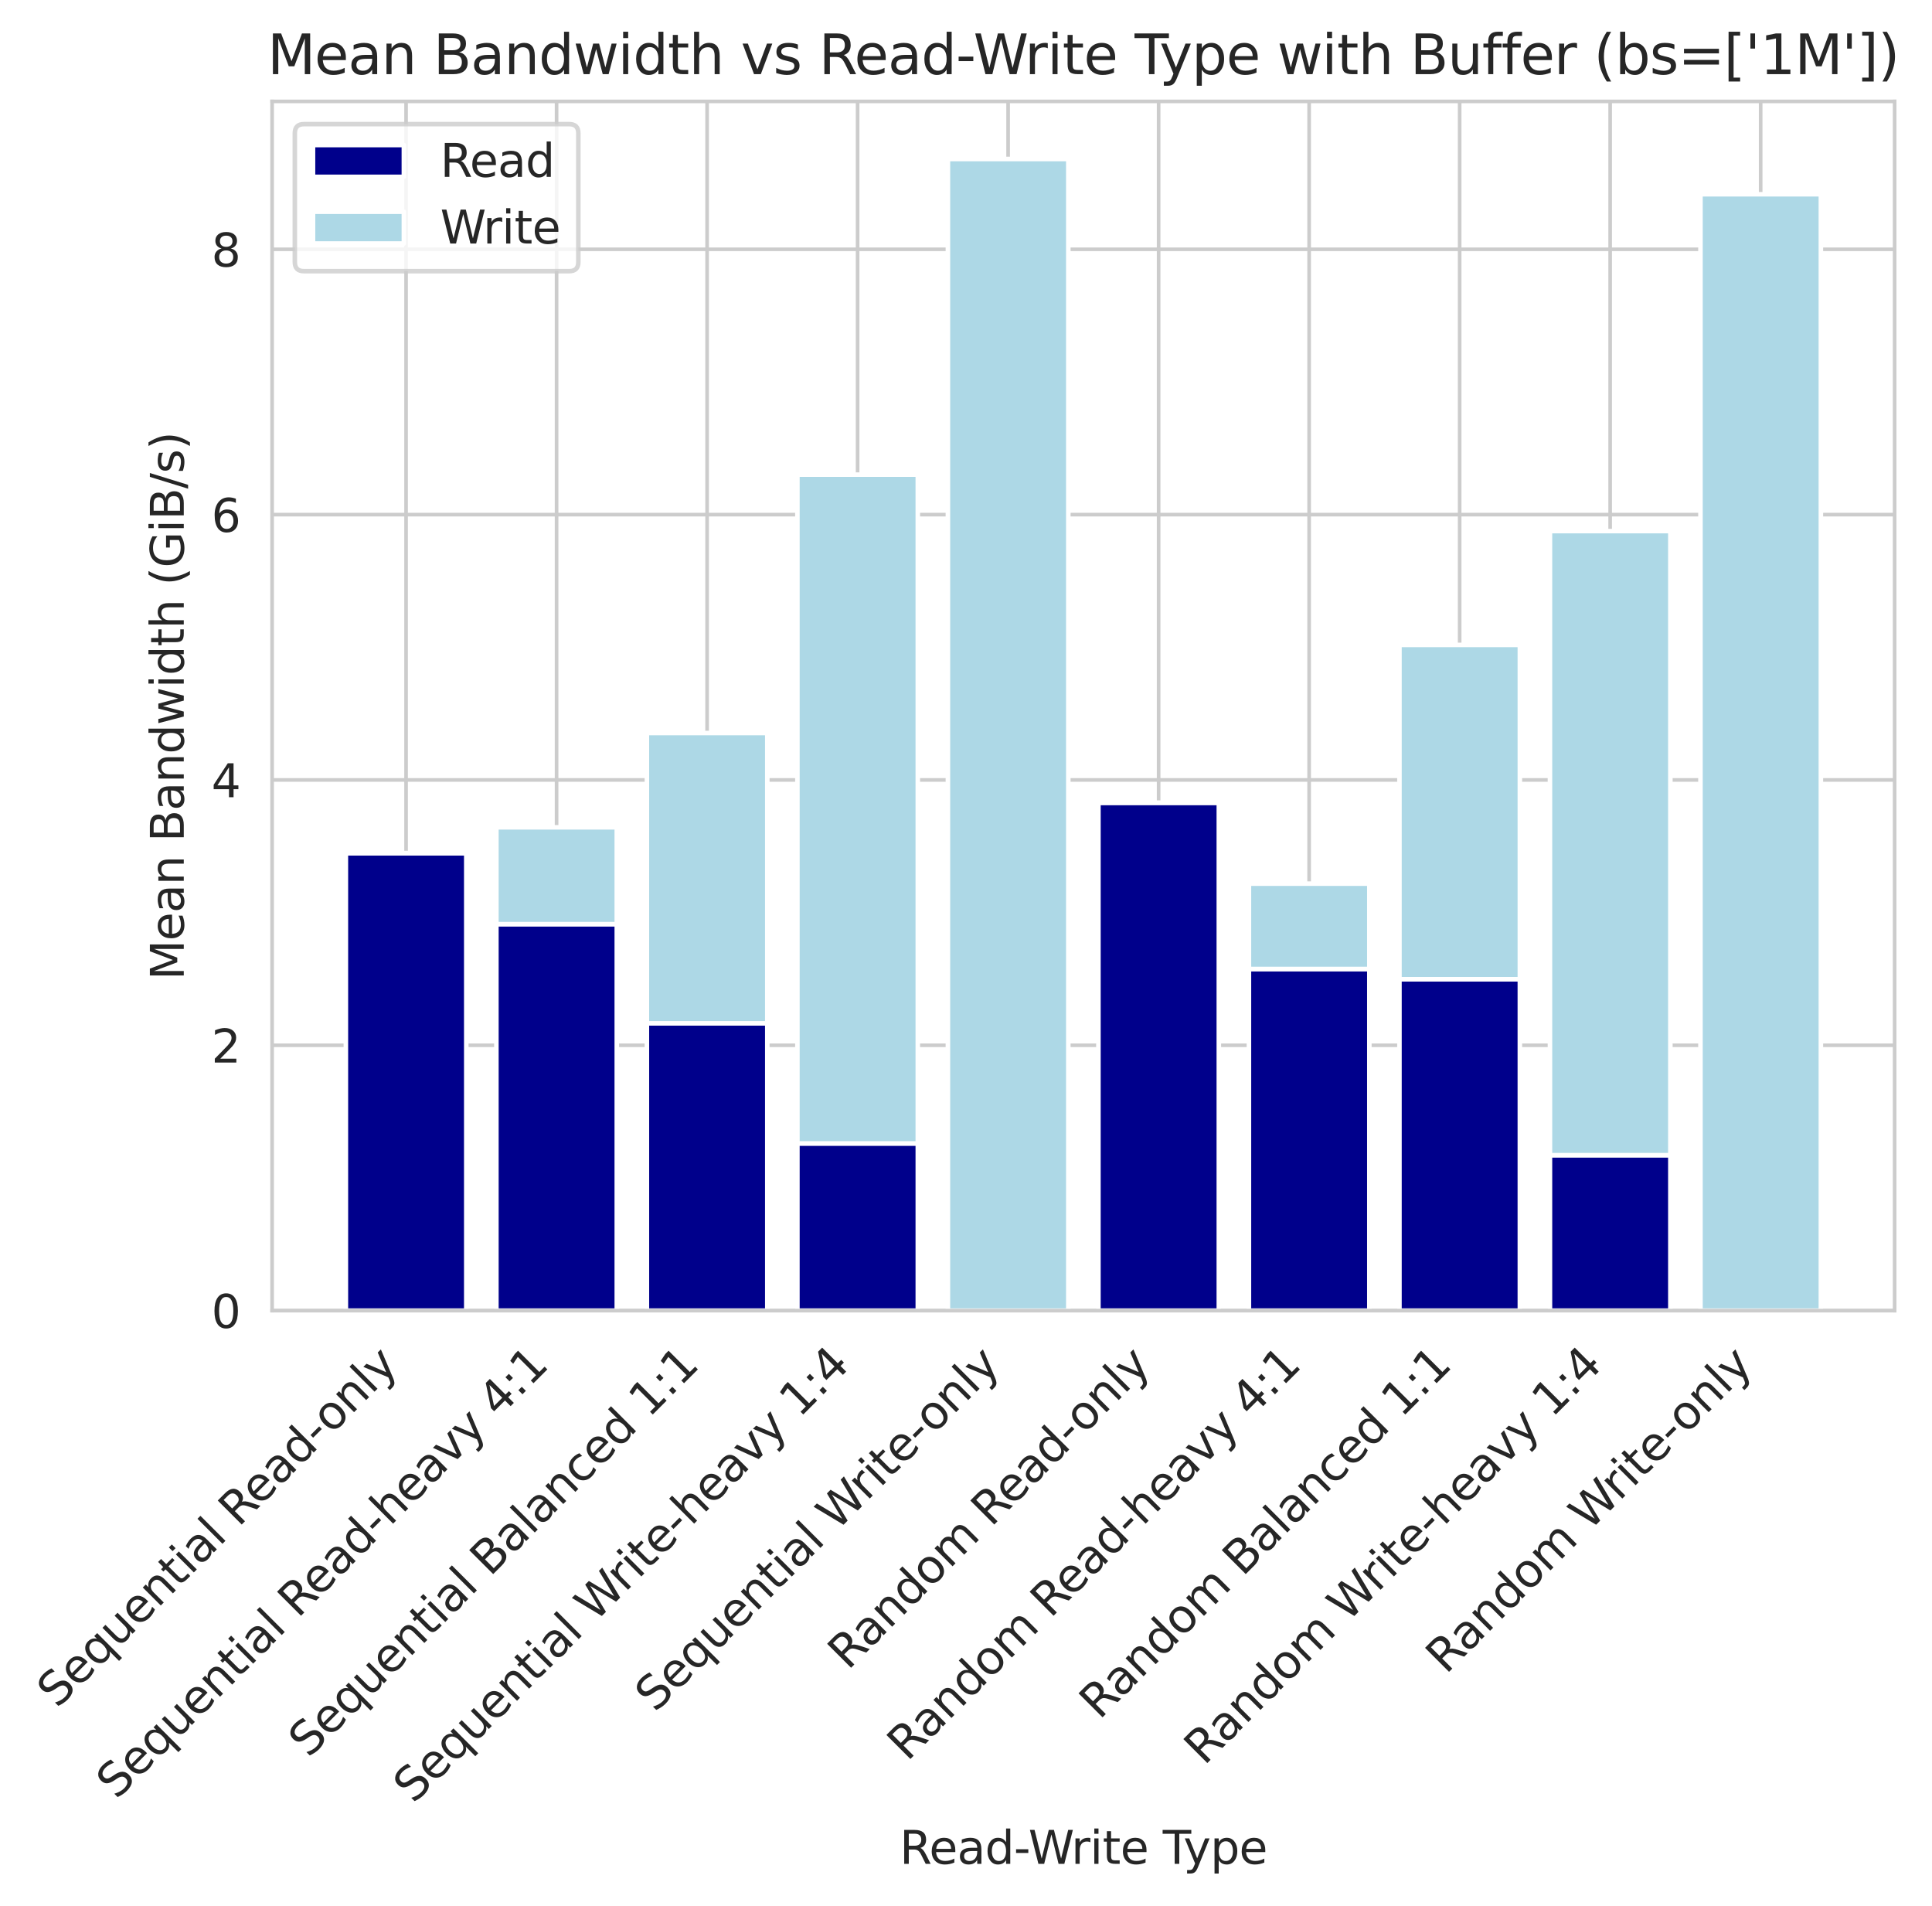 <?xml version="1.0" encoding="utf-8" standalone="no"?>
<!DOCTYPE svg PUBLIC "-//W3C//DTD SVG 1.1//EN"
  "http://www.w3.org/Graphics/SVG/1.1/DTD/svg11.dtd">
<svg xmlns:xlink="http://www.w3.org/1999/xlink" width="425.239pt" height="419.457pt" viewBox="0 0 425.239 419.457" xmlns="http://www.w3.org/2000/svg" version="1.1">
 <defs>
  <style type="text/css">*{stroke-linejoin: round; stroke-linecap: butt}</style>
 </defs>
 <g id="figure_1">
  <g id="patch_1">
   <path d="M 0 419.457 
L 425.239 419.457 
L 425.239 0 
L 0 0 
z
" style="fill: #ffffff"/>
  </g>
  <g id="axes_1">
   <g id="patch_2">
    <path d="M 59.893 288.43 
L 417.013 288.43 
L 417.013 22.318 
L 59.893 22.318 
z
" style="fill: #ffffff"/>
   </g>
   <g id="matplotlib.axis_1">
    <g id="xtick_1">
     <g id="line2d_1">
      <path d="M 89.377 288.43 
L 89.377 22.318 
" clip-path="url(#pb85554c4ef)" style="fill: none; stroke: #cccccc; stroke-width: 0.8; stroke-linecap: round"/>
     </g>
     <g id="text_1">
      <!-- Sequential Read-only -->
      <g style="fill: #262626" transform="translate(12.573 376.136) rotate(-45) scale(0.1 -0.1)">
       <defs>
        <path id="DejaVuSans-53" d="M 3425 4513 
L 3425 3897 
Q 3066 4069 2747 4153 
Q 2428 4238 2131 4238 
Q 1616 4238 1336 4038 
Q 1056 3838 1056 3469 
Q 1056 3159 1242 3001 
Q 1428 2844 1947 2747 
L 2328 2669 
Q 3034 2534 3370 2195 
Q 3706 1856 3706 1288 
Q 3706 609 3251 259 
Q 2797 -91 1919 -91 
Q 1588 -91 1214 -16 
Q 841 59 441 206 
L 441 856 
Q 825 641 1194 531 
Q 1563 422 1919 422 
Q 2459 422 2753 634 
Q 3047 847 3047 1241 
Q 3047 1584 2836 1778 
Q 2625 1972 2144 2069 
L 1759 2144 
Q 1053 2284 737 2584 
Q 422 2884 422 3419 
Q 422 4038 858 4394 
Q 1294 4750 2059 4750 
Q 2388 4750 2728 4690 
Q 3069 4631 3425 4513 
z
" transform="scale(0.016)"/>
        <path id="DejaVuSans-65" d="M 3597 1894 
L 3597 1613 
L 953 1613 
Q 991 1019 1311 708 
Q 1631 397 2203 397 
Q 2534 397 2845 478 
Q 3156 559 3463 722 
L 3463 178 
Q 3153 47 2828 -22 
Q 2503 -91 2169 -91 
Q 1331 -91 842 396 
Q 353 884 353 1716 
Q 353 2575 817 3079 
Q 1281 3584 2069 3584 
Q 2775 3584 3186 3129 
Q 3597 2675 3597 1894 
z
M 3022 2063 
Q 3016 2534 2758 2815 
Q 2500 3097 2075 3097 
Q 1594 3097 1305 2825 
Q 1016 2553 972 2059 
L 3022 2063 
z
" transform="scale(0.016)"/>
        <path id="DejaVuSans-71" d="M 947 1747 
Q 947 1113 1208 752 
Q 1469 391 1925 391 
Q 2381 391 2643 752 
Q 2906 1113 2906 1747 
Q 2906 2381 2643 2742 
Q 2381 3103 1925 3103 
Q 1469 3103 1208 2742 
Q 947 2381 947 1747 
z
M 2906 525 
Q 2725 213 2448 61 
Q 2172 -91 1784 -91 
Q 1150 -91 751 415 
Q 353 922 353 1747 
Q 353 2572 751 3078 
Q 1150 3584 1784 3584 
Q 2172 3584 2448 3432 
Q 2725 3281 2906 2969 
L 2906 3500 
L 3481 3500 
L 3481 -1331 
L 2906 -1331 
L 2906 525 
z
" transform="scale(0.016)"/>
        <path id="DejaVuSans-75" d="M 544 1381 
L 544 3500 
L 1119 3500 
L 1119 1403 
Q 1119 906 1312 657 
Q 1506 409 1894 409 
Q 2359 409 2629 706 
Q 2900 1003 2900 1516 
L 2900 3500 
L 3475 3500 
L 3475 0 
L 2900 0 
L 2900 538 
Q 2691 219 2414 64 
Q 2138 -91 1772 -91 
Q 1169 -91 856 284 
Q 544 659 544 1381 
z
M 1991 3584 
L 1991 3584 
z
" transform="scale(0.016)"/>
        <path id="DejaVuSans-6e" d="M 3513 2113 
L 3513 0 
L 2938 0 
L 2938 2094 
Q 2938 2591 2744 2837 
Q 2550 3084 2163 3084 
Q 1697 3084 1428 2787 
Q 1159 2491 1159 1978 
L 1159 0 
L 581 0 
L 581 3500 
L 1159 3500 
L 1159 2956 
Q 1366 3272 1645 3428 
Q 1925 3584 2291 3584 
Q 2894 3584 3203 3211 
Q 3513 2838 3513 2113 
z
" transform="scale(0.016)"/>
        <path id="DejaVuSans-74" d="M 1172 4494 
L 1172 3500 
L 2356 3500 
L 2356 3053 
L 1172 3053 
L 1172 1153 
Q 1172 725 1289 603 
Q 1406 481 1766 481 
L 2356 481 
L 2356 0 
L 1766 0 
Q 1100 0 847 248 
Q 594 497 594 1153 
L 594 3053 
L 172 3053 
L 172 3500 
L 594 3500 
L 594 4494 
L 1172 4494 
z
" transform="scale(0.016)"/>
        <path id="DejaVuSans-69" d="M 603 3500 
L 1178 3500 
L 1178 0 
L 603 0 
L 603 3500 
z
M 603 4863 
L 1178 4863 
L 1178 4134 
L 603 4134 
L 603 4863 
z
" transform="scale(0.016)"/>
        <path id="DejaVuSans-61" d="M 2194 1759 
Q 1497 1759 1228 1600 
Q 959 1441 959 1056 
Q 959 750 1161 570 
Q 1363 391 1709 391 
Q 2188 391 2477 730 
Q 2766 1069 2766 1631 
L 2766 1759 
L 2194 1759 
z
M 3341 1997 
L 3341 0 
L 2766 0 
L 2766 531 
Q 2569 213 2275 61 
Q 1981 -91 1556 -91 
Q 1019 -91 701 211 
Q 384 513 384 1019 
Q 384 1609 779 1909 
Q 1175 2209 1959 2209 
L 2766 2209 
L 2766 2266 
Q 2766 2663 2505 2880 
Q 2244 3097 1772 3097 
Q 1472 3097 1187 3025 
Q 903 2953 641 2809 
L 641 3341 
Q 956 3463 1253 3523 
Q 1550 3584 1831 3584 
Q 2591 3584 2966 3190 
Q 3341 2797 3341 1997 
z
" transform="scale(0.016)"/>
        <path id="DejaVuSans-6c" d="M 603 4863 
L 1178 4863 
L 1178 0 
L 603 0 
L 603 4863 
z
" transform="scale(0.016)"/>
        <path id="DejaVuSans-20" transform="scale(0.016)"/>
        <path id="DejaVuSans-52" d="M 2841 2188 
Q 3044 2119 3236 1894 
Q 3428 1669 3622 1275 
L 4263 0 
L 3584 0 
L 2988 1197 
Q 2756 1666 2539 1819 
Q 2322 1972 1947 1972 
L 1259 1972 
L 1259 0 
L 628 0 
L 628 4666 
L 2053 4666 
Q 2853 4666 3247 4331 
Q 3641 3997 3641 3322 
Q 3641 2881 3436 2590 
Q 3231 2300 2841 2188 
z
M 1259 4147 
L 1259 2491 
L 2053 2491 
Q 2509 2491 2742 2702 
Q 2975 2913 2975 3322 
Q 2975 3731 2742 3939 
Q 2509 4147 2053 4147 
L 1259 4147 
z
" transform="scale(0.016)"/>
        <path id="DejaVuSans-64" d="M 2906 2969 
L 2906 4863 
L 3481 4863 
L 3481 0 
L 2906 0 
L 2906 525 
Q 2725 213 2448 61 
Q 2172 -91 1784 -91 
Q 1150 -91 751 415 
Q 353 922 353 1747 
Q 353 2572 751 3078 
Q 1150 3584 1784 3584 
Q 2172 3584 2448 3432 
Q 2725 3281 2906 2969 
z
M 947 1747 
Q 947 1113 1208 752 
Q 1469 391 1925 391 
Q 2381 391 2643 752 
Q 2906 1113 2906 1747 
Q 2906 2381 2643 2742 
Q 2381 3103 1925 3103 
Q 1469 3103 1208 2742 
Q 947 2381 947 1747 
z
" transform="scale(0.016)"/>
        <path id="DejaVuSans-2d" d="M 313 2009 
L 1997 2009 
L 1997 1497 
L 313 1497 
L 313 2009 
z
" transform="scale(0.016)"/>
        <path id="DejaVuSans-6f" d="M 1959 3097 
Q 1497 3097 1228 2736 
Q 959 2375 959 1747 
Q 959 1119 1226 758 
Q 1494 397 1959 397 
Q 2419 397 2687 759 
Q 2956 1122 2956 1747 
Q 2956 2369 2687 2733 
Q 2419 3097 1959 3097 
z
M 1959 3584 
Q 2709 3584 3137 3096 
Q 3566 2609 3566 1747 
Q 3566 888 3137 398 
Q 2709 -91 1959 -91 
Q 1206 -91 779 398 
Q 353 888 353 1747 
Q 353 2609 779 3096 
Q 1206 3584 1959 3584 
z
" transform="scale(0.016)"/>
        <path id="DejaVuSans-79" d="M 2059 -325 
Q 1816 -950 1584 -1140 
Q 1353 -1331 966 -1331 
L 506 -1331 
L 506 -850 
L 844 -850 
Q 1081 -850 1212 -737 
Q 1344 -625 1503 -206 
L 1606 56 
L 191 3500 
L 800 3500 
L 1894 763 
L 2988 3500 
L 3597 3500 
L 2059 -325 
z
" transform="scale(0.016)"/>
       </defs>
       <use xlink:href="#DejaVuSans-53"/>
       <use xlink:href="#DejaVuSans-65" transform="translate(63.477 0)"/>
       <use xlink:href="#DejaVuSans-71" transform="translate(125 0)"/>
       <use xlink:href="#DejaVuSans-75" transform="translate(188.477 0)"/>
       <use xlink:href="#DejaVuSans-65" transform="translate(251.855 0)"/>
       <use xlink:href="#DejaVuSans-6e" transform="translate(313.379 0)"/>
       <use xlink:href="#DejaVuSans-74" transform="translate(376.758 0)"/>
       <use xlink:href="#DejaVuSans-69" transform="translate(415.967 0)"/>
       <use xlink:href="#DejaVuSans-61" transform="translate(443.75 0)"/>
       <use xlink:href="#DejaVuSans-6c" transform="translate(505.029 0)"/>
       <use xlink:href="#DejaVuSans-20" transform="translate(532.812 0)"/>
       <use xlink:href="#DejaVuSans-52" transform="translate(564.6 0)"/>
       <use xlink:href="#DejaVuSans-65" transform="translate(629.582 0)"/>
       <use xlink:href="#DejaVuSans-61" transform="translate(691.105 0)"/>
       <use xlink:href="#DejaVuSans-64" transform="translate(752.385 0)"/>
       <use xlink:href="#DejaVuSans-2d" transform="translate(815.861 0)"/>
       <use xlink:href="#DejaVuSans-6f" transform="translate(853.82 0)"/>
       <use xlink:href="#DejaVuSans-6e" transform="translate(915.002 0)"/>
       <use xlink:href="#DejaVuSans-6c" transform="translate(978.381 0)"/>
       <use xlink:href="#DejaVuSans-79" transform="translate(1006.164 0)"/>
      </g>
     </g>
    </g>
    <g id="xtick_2">
     <g id="line2d_2">
      <path d="M 122.505 288.43 
L 122.505 22.318 
" clip-path="url(#pb85554c4ef)" style="fill: none; stroke: #cccccc; stroke-width: 0.8; stroke-linecap: round"/>
     </g>
     <g id="text_2">
      <!-- Sequential Read-heavy 4:1 -->
      <g style="fill: #262626" transform="translate(25.628 396.209) rotate(-45) scale(0.1 -0.1)">
       <defs>
        <path id="DejaVuSans-68" d="M 3513 2113 
L 3513 0 
L 2938 0 
L 2938 2094 
Q 2938 2591 2744 2837 
Q 2550 3084 2163 3084 
Q 1697 3084 1428 2787 
Q 1159 2491 1159 1978 
L 1159 0 
L 581 0 
L 581 4863 
L 1159 4863 
L 1159 2956 
Q 1366 3272 1645 3428 
Q 1925 3584 2291 3584 
Q 2894 3584 3203 3211 
Q 3513 2838 3513 2113 
z
" transform="scale(0.016)"/>
        <path id="DejaVuSans-76" d="M 191 3500 
L 800 3500 
L 1894 563 
L 2988 3500 
L 3597 3500 
L 2284 0 
L 1503 0 
L 191 3500 
z
" transform="scale(0.016)"/>
        <path id="DejaVuSans-34" d="M 2419 4116 
L 825 1625 
L 2419 1625 
L 2419 4116 
z
M 2253 4666 
L 3047 4666 
L 3047 1625 
L 3713 1625 
L 3713 1100 
L 3047 1100 
L 3047 0 
L 2419 0 
L 2419 1100 
L 313 1100 
L 313 1709 
L 2253 4666 
z
" transform="scale(0.016)"/>
        <path id="DejaVuSans-3a" d="M 750 794 
L 1409 794 
L 1409 0 
L 750 0 
L 750 794 
z
M 750 3309 
L 1409 3309 
L 1409 2516 
L 750 2516 
L 750 3309 
z
" transform="scale(0.016)"/>
        <path id="DejaVuSans-31" d="M 794 531 
L 1825 531 
L 1825 4091 
L 703 3866 
L 703 4441 
L 1819 4666 
L 2450 4666 
L 2450 531 
L 3481 531 
L 3481 0 
L 794 0 
L 794 531 
z
" transform="scale(0.016)"/>
       </defs>
       <use xlink:href="#DejaVuSans-53"/>
       <use xlink:href="#DejaVuSans-65" transform="translate(63.477 0)"/>
       <use xlink:href="#DejaVuSans-71" transform="translate(125 0)"/>
       <use xlink:href="#DejaVuSans-75" transform="translate(188.477 0)"/>
       <use xlink:href="#DejaVuSans-65" transform="translate(251.855 0)"/>
       <use xlink:href="#DejaVuSans-6e" transform="translate(313.379 0)"/>
       <use xlink:href="#DejaVuSans-74" transform="translate(376.758 0)"/>
       <use xlink:href="#DejaVuSans-69" transform="translate(415.967 0)"/>
       <use xlink:href="#DejaVuSans-61" transform="translate(443.75 0)"/>
       <use xlink:href="#DejaVuSans-6c" transform="translate(505.029 0)"/>
       <use xlink:href="#DejaVuSans-20" transform="translate(532.812 0)"/>
       <use xlink:href="#DejaVuSans-52" transform="translate(564.6 0)"/>
       <use xlink:href="#DejaVuSans-65" transform="translate(629.582 0)"/>
       <use xlink:href="#DejaVuSans-61" transform="translate(691.105 0)"/>
       <use xlink:href="#DejaVuSans-64" transform="translate(752.385 0)"/>
       <use xlink:href="#DejaVuSans-2d" transform="translate(815.861 0)"/>
       <use xlink:href="#DejaVuSans-68" transform="translate(851.945 0)"/>
       <use xlink:href="#DejaVuSans-65" transform="translate(915.324 0)"/>
       <use xlink:href="#DejaVuSans-61" transform="translate(976.848 0)"/>
       <use xlink:href="#DejaVuSans-76" transform="translate(1038.127 0)"/>
       <use xlink:href="#DejaVuSans-79" transform="translate(1097.307 0)"/>
       <use xlink:href="#DejaVuSans-20" transform="translate(1156.486 0)"/>
       <use xlink:href="#DejaVuSans-34" transform="translate(1188.273 0)"/>
       <use xlink:href="#DejaVuSans-3a" transform="translate(1251.896 0)"/>
       <use xlink:href="#DejaVuSans-31" transform="translate(1285.588 0)"/>
      </g>
     </g>
    </g>
    <g id="xtick_3">
     <g id="line2d_3">
      <path d="M 155.633 288.43 
L 155.633 22.318 
" clip-path="url(#pb85554c4ef)" style="fill: none; stroke: #cccccc; stroke-width: 0.8; stroke-linecap: round"/>
     </g>
     <g id="text_3">
      <!-- Sequential Balanced 1:1 -->
      <g style="fill: #262626" transform="translate(67.92 387.046) rotate(-45) scale(0.1 -0.1)">
       <defs>
        <path id="DejaVuSans-42" d="M 1259 2228 
L 1259 519 
L 2272 519 
Q 2781 519 3026 730 
Q 3272 941 3272 1375 
Q 3272 1813 3026 2020 
Q 2781 2228 2272 2228 
L 1259 2228 
z
M 1259 4147 
L 1259 2741 
L 2194 2741 
Q 2656 2741 2882 2914 
Q 3109 3088 3109 3444 
Q 3109 3797 2882 3972 
Q 2656 4147 2194 4147 
L 1259 4147 
z
M 628 4666 
L 2241 4666 
Q 2963 4666 3353 4366 
Q 3744 4066 3744 3513 
Q 3744 3084 3544 2831 
Q 3344 2578 2956 2516 
Q 3422 2416 3680 2098 
Q 3938 1781 3938 1306 
Q 3938 681 3513 340 
Q 3088 0 2303 0 
L 628 0 
L 628 4666 
z
" transform="scale(0.016)"/>
        <path id="DejaVuSans-63" d="M 3122 3366 
L 3122 2828 
Q 2878 2963 2633 3030 
Q 2388 3097 2138 3097 
Q 1578 3097 1268 2742 
Q 959 2388 959 1747 
Q 959 1106 1268 751 
Q 1578 397 2138 397 
Q 2388 397 2633 464 
Q 2878 531 3122 666 
L 3122 134 
Q 2881 22 2623 -34 
Q 2366 -91 2075 -91 
Q 1284 -91 818 406 
Q 353 903 353 1747 
Q 353 2603 823 3093 
Q 1294 3584 2113 3584 
Q 2378 3584 2631 3529 
Q 2884 3475 3122 3366 
z
" transform="scale(0.016)"/>
       </defs>
       <use xlink:href="#DejaVuSans-53"/>
       <use xlink:href="#DejaVuSans-65" transform="translate(63.477 0)"/>
       <use xlink:href="#DejaVuSans-71" transform="translate(125 0)"/>
       <use xlink:href="#DejaVuSans-75" transform="translate(188.477 0)"/>
       <use xlink:href="#DejaVuSans-65" transform="translate(251.855 0)"/>
       <use xlink:href="#DejaVuSans-6e" transform="translate(313.379 0)"/>
       <use xlink:href="#DejaVuSans-74" transform="translate(376.758 0)"/>
       <use xlink:href="#DejaVuSans-69" transform="translate(415.967 0)"/>
       <use xlink:href="#DejaVuSans-61" transform="translate(443.75 0)"/>
       <use xlink:href="#DejaVuSans-6c" transform="translate(505.029 0)"/>
       <use xlink:href="#DejaVuSans-20" transform="translate(532.812 0)"/>
       <use xlink:href="#DejaVuSans-42" transform="translate(564.6 0)"/>
       <use xlink:href="#DejaVuSans-61" transform="translate(633.203 0)"/>
       <use xlink:href="#DejaVuSans-6c" transform="translate(694.482 0)"/>
       <use xlink:href="#DejaVuSans-61" transform="translate(722.266 0)"/>
       <use xlink:href="#DejaVuSans-6e" transform="translate(783.545 0)"/>
       <use xlink:href="#DejaVuSans-63" transform="translate(846.924 0)"/>
       <use xlink:href="#DejaVuSans-65" transform="translate(901.904 0)"/>
       <use xlink:href="#DejaVuSans-64" transform="translate(963.428 0)"/>
       <use xlink:href="#DejaVuSans-20" transform="translate(1026.904 0)"/>
       <use xlink:href="#DejaVuSans-31" transform="translate(1058.691 0)"/>
       <use xlink:href="#DejaVuSans-3a" transform="translate(1122.314 0)"/>
       <use xlink:href="#DejaVuSans-31" transform="translate(1156.006 0)"/>
      </g>
     </g>
    </g>
    <g id="xtick_4">
     <g id="line2d_4">
      <path d="M 188.761 288.43 
L 188.761 22.318 
" clip-path="url(#pb85554c4ef)" style="fill: none; stroke: #cccccc; stroke-width: 0.8; stroke-linecap: round"/>
     </g>
     <g id="text_4">
      <!-- Sequential Write-heavy 1:4 -->
      <g style="fill: #262626" transform="translate(90.985 397.109) rotate(-45) scale(0.1 -0.1)">
       <defs>
        <path id="DejaVuSans-57" d="M 213 4666 
L 850 4666 
L 1831 722 
L 2809 4666 
L 3519 4666 
L 4500 722 
L 5478 4666 
L 6119 4666 
L 4947 0 
L 4153 0 
L 3169 4050 
L 2175 0 
L 1381 0 
L 213 4666 
z
" transform="scale(0.016)"/>
        <path id="DejaVuSans-72" d="M 2631 2963 
Q 2534 3019 2420 3045 
Q 2306 3072 2169 3072 
Q 1681 3072 1420 2755 
Q 1159 2438 1159 1844 
L 1159 0 
L 581 0 
L 581 3500 
L 1159 3500 
L 1159 2956 
Q 1341 3275 1631 3429 
Q 1922 3584 2338 3584 
Q 2397 3584 2469 3576 
Q 2541 3569 2628 3553 
L 2631 2963 
z
" transform="scale(0.016)"/>
       </defs>
       <use xlink:href="#DejaVuSans-53"/>
       <use xlink:href="#DejaVuSans-65" transform="translate(63.477 0)"/>
       <use xlink:href="#DejaVuSans-71" transform="translate(125 0)"/>
       <use xlink:href="#DejaVuSans-75" transform="translate(188.477 0)"/>
       <use xlink:href="#DejaVuSans-65" transform="translate(251.855 0)"/>
       <use xlink:href="#DejaVuSans-6e" transform="translate(313.379 0)"/>
       <use xlink:href="#DejaVuSans-74" transform="translate(376.758 0)"/>
       <use xlink:href="#DejaVuSans-69" transform="translate(415.967 0)"/>
       <use xlink:href="#DejaVuSans-61" transform="translate(443.75 0)"/>
       <use xlink:href="#DejaVuSans-6c" transform="translate(505.029 0)"/>
       <use xlink:href="#DejaVuSans-20" transform="translate(532.812 0)"/>
       <use xlink:href="#DejaVuSans-57" transform="translate(564.6 0)"/>
       <use xlink:href="#DejaVuSans-72" transform="translate(658.977 0)"/>
       <use xlink:href="#DejaVuSans-69" transform="translate(700.09 0)"/>
       <use xlink:href="#DejaVuSans-74" transform="translate(727.873 0)"/>
       <use xlink:href="#DejaVuSans-65" transform="translate(767.082 0)"/>
       <use xlink:href="#DejaVuSans-2d" transform="translate(828.605 0)"/>
       <use xlink:href="#DejaVuSans-68" transform="translate(864.689 0)"/>
       <use xlink:href="#DejaVuSans-65" transform="translate(928.068 0)"/>
       <use xlink:href="#DejaVuSans-61" transform="translate(989.592 0)"/>
       <use xlink:href="#DejaVuSans-76" transform="translate(1050.871 0)"/>
       <use xlink:href="#DejaVuSans-79" transform="translate(1110.051 0)"/>
       <use xlink:href="#DejaVuSans-20" transform="translate(1169.23 0)"/>
       <use xlink:href="#DejaVuSans-31" transform="translate(1201.018 0)"/>
       <use xlink:href="#DejaVuSans-3a" transform="translate(1264.641 0)"/>
       <use xlink:href="#DejaVuSans-34" transform="translate(1298.332 0)"/>
      </g>
     </g>
    </g>
    <g id="xtick_5">
     <g id="line2d_5">
      <path d="M 221.889 288.43 
L 221.889 22.318 
" clip-path="url(#pb85554c4ef)" style="fill: none; stroke: #cccccc; stroke-width: 0.8; stroke-linecap: round"/>
     </g>
     <g id="text_5">
      <!-- Sequential Write-only -->
      <g style="fill: #262626" transform="translate(144.186 377.036) rotate(-45) scale(0.1 -0.1)">
       <use xlink:href="#DejaVuSans-53"/>
       <use xlink:href="#DejaVuSans-65" transform="translate(63.477 0)"/>
       <use xlink:href="#DejaVuSans-71" transform="translate(125 0)"/>
       <use xlink:href="#DejaVuSans-75" transform="translate(188.477 0)"/>
       <use xlink:href="#DejaVuSans-65" transform="translate(251.855 0)"/>
       <use xlink:href="#DejaVuSans-6e" transform="translate(313.379 0)"/>
       <use xlink:href="#DejaVuSans-74" transform="translate(376.758 0)"/>
       <use xlink:href="#DejaVuSans-69" transform="translate(415.967 0)"/>
       <use xlink:href="#DejaVuSans-61" transform="translate(443.75 0)"/>
       <use xlink:href="#DejaVuSans-6c" transform="translate(505.029 0)"/>
       <use xlink:href="#DejaVuSans-20" transform="translate(532.812 0)"/>
       <use xlink:href="#DejaVuSans-57" transform="translate(564.6 0)"/>
       <use xlink:href="#DejaVuSans-72" transform="translate(658.977 0)"/>
       <use xlink:href="#DejaVuSans-69" transform="translate(700.09 0)"/>
       <use xlink:href="#DejaVuSans-74" transform="translate(727.873 0)"/>
       <use xlink:href="#DejaVuSans-65" transform="translate(767.082 0)"/>
       <use xlink:href="#DejaVuSans-2d" transform="translate(828.605 0)"/>
       <use xlink:href="#DejaVuSans-6f" transform="translate(866.564 0)"/>
       <use xlink:href="#DejaVuSans-6e" transform="translate(927.746 0)"/>
       <use xlink:href="#DejaVuSans-6c" transform="translate(991.125 0)"/>
       <use xlink:href="#DejaVuSans-79" transform="translate(1018.908 0)"/>
      </g>
     </g>
    </g>
    <g id="xtick_6">
     <g id="line2d_6">
      <path d="M 255.017 288.43 
L 255.017 22.318 
" clip-path="url(#pb85554c4ef)" style="fill: none; stroke: #cccccc; stroke-width: 0.8; stroke-linecap: round"/>
     </g>
     <g id="text_6">
      <!-- Random Read-only -->
      <g style="fill: #262626" transform="translate(186.618 367.732) rotate(-45) scale(0.1 -0.1)">
       <defs>
        <path id="DejaVuSans-6d" d="M 3328 2828 
Q 3544 3216 3844 3400 
Q 4144 3584 4550 3584 
Q 5097 3584 5394 3201 
Q 5691 2819 5691 2113 
L 5691 0 
L 5113 0 
L 5113 2094 
Q 5113 2597 4934 2840 
Q 4756 3084 4391 3084 
Q 3944 3084 3684 2787 
Q 3425 2491 3425 1978 
L 3425 0 
L 2847 0 
L 2847 2094 
Q 2847 2600 2669 2842 
Q 2491 3084 2119 3084 
Q 1678 3084 1418 2786 
Q 1159 2488 1159 1978 
L 1159 0 
L 581 0 
L 581 3500 
L 1159 3500 
L 1159 2956 
Q 1356 3278 1631 3431 
Q 1906 3584 2284 3584 
Q 2666 3584 2933 3390 
Q 3200 3197 3328 2828 
z
" transform="scale(0.016)"/>
       </defs>
       <use xlink:href="#DejaVuSans-52"/>
       <use xlink:href="#DejaVuSans-61" transform="translate(67.232 0)"/>
       <use xlink:href="#DejaVuSans-6e" transform="translate(128.512 0)"/>
       <use xlink:href="#DejaVuSans-64" transform="translate(191.891 0)"/>
       <use xlink:href="#DejaVuSans-6f" transform="translate(255.367 0)"/>
       <use xlink:href="#DejaVuSans-6d" transform="translate(316.549 0)"/>
       <use xlink:href="#DejaVuSans-20" transform="translate(413.961 0)"/>
       <use xlink:href="#DejaVuSans-52" transform="translate(445.748 0)"/>
       <use xlink:href="#DejaVuSans-65" transform="translate(510.73 0)"/>
       <use xlink:href="#DejaVuSans-61" transform="translate(572.254 0)"/>
       <use xlink:href="#DejaVuSans-64" transform="translate(633.533 0)"/>
       <use xlink:href="#DejaVuSans-2d" transform="translate(697.01 0)"/>
       <use xlink:href="#DejaVuSans-6f" transform="translate(734.969 0)"/>
       <use xlink:href="#DejaVuSans-6e" transform="translate(796.15 0)"/>
       <use xlink:href="#DejaVuSans-6c" transform="translate(859.529 0)"/>
       <use xlink:href="#DejaVuSans-79" transform="translate(887.312 0)"/>
      </g>
     </g>
    </g>
    <g id="xtick_7">
     <g id="line2d_7">
      <path d="M 288.145 288.43 
L 288.145 22.318 
" clip-path="url(#pb85554c4ef)" style="fill: none; stroke: #cccccc; stroke-width: 0.8; stroke-linecap: round"/>
     </g>
     <g id="text_7">
      <!-- Random Read-heavy 4:1 -->
      <g style="fill: #262626" transform="translate(199.673 387.805) rotate(-45) scale(0.1 -0.1)">
       <use xlink:href="#DejaVuSans-52"/>
       <use xlink:href="#DejaVuSans-61" transform="translate(67.232 0)"/>
       <use xlink:href="#DejaVuSans-6e" transform="translate(128.512 0)"/>
       <use xlink:href="#DejaVuSans-64" transform="translate(191.891 0)"/>
       <use xlink:href="#DejaVuSans-6f" transform="translate(255.367 0)"/>
       <use xlink:href="#DejaVuSans-6d" transform="translate(316.549 0)"/>
       <use xlink:href="#DejaVuSans-20" transform="translate(413.961 0)"/>
       <use xlink:href="#DejaVuSans-52" transform="translate(445.748 0)"/>
       <use xlink:href="#DejaVuSans-65" transform="translate(510.73 0)"/>
       <use xlink:href="#DejaVuSans-61" transform="translate(572.254 0)"/>
       <use xlink:href="#DejaVuSans-64" transform="translate(633.533 0)"/>
       <use xlink:href="#DejaVuSans-2d" transform="translate(697.01 0)"/>
       <use xlink:href="#DejaVuSans-68" transform="translate(733.094 0)"/>
       <use xlink:href="#DejaVuSans-65" transform="translate(796.473 0)"/>
       <use xlink:href="#DejaVuSans-61" transform="translate(857.996 0)"/>
       <use xlink:href="#DejaVuSans-76" transform="translate(919.275 0)"/>
       <use xlink:href="#DejaVuSans-79" transform="translate(978.455 0)"/>
       <use xlink:href="#DejaVuSans-20" transform="translate(1037.635 0)"/>
       <use xlink:href="#DejaVuSans-34" transform="translate(1069.422 0)"/>
       <use xlink:href="#DejaVuSans-3a" transform="translate(1133.045 0)"/>
       <use xlink:href="#DejaVuSans-31" transform="translate(1166.736 0)"/>
      </g>
     </g>
    </g>
    <g id="xtick_8">
     <g id="line2d_8">
      <path d="M 321.273 288.43 
L 321.273 22.318 
" clip-path="url(#pb85554c4ef)" style="fill: none; stroke: #cccccc; stroke-width: 0.8; stroke-linecap: round"/>
     </g>
     <g id="text_8">
      <!-- Random Balanced 1:1 -->
      <g style="fill: #262626" transform="translate(241.964 378.641) rotate(-45) scale(0.1 -0.1)">
       <use xlink:href="#DejaVuSans-52"/>
       <use xlink:href="#DejaVuSans-61" transform="translate(67.232 0)"/>
       <use xlink:href="#DejaVuSans-6e" transform="translate(128.512 0)"/>
       <use xlink:href="#DejaVuSans-64" transform="translate(191.891 0)"/>
       <use xlink:href="#DejaVuSans-6f" transform="translate(255.367 0)"/>
       <use xlink:href="#DejaVuSans-6d" transform="translate(316.549 0)"/>
       <use xlink:href="#DejaVuSans-20" transform="translate(413.961 0)"/>
       <use xlink:href="#DejaVuSans-42" transform="translate(445.748 0)"/>
       <use xlink:href="#DejaVuSans-61" transform="translate(514.352 0)"/>
       <use xlink:href="#DejaVuSans-6c" transform="translate(575.631 0)"/>
       <use xlink:href="#DejaVuSans-61" transform="translate(603.414 0)"/>
       <use xlink:href="#DejaVuSans-6e" transform="translate(664.693 0)"/>
       <use xlink:href="#DejaVuSans-63" transform="translate(728.072 0)"/>
       <use xlink:href="#DejaVuSans-65" transform="translate(783.053 0)"/>
       <use xlink:href="#DejaVuSans-64" transform="translate(844.576 0)"/>
       <use xlink:href="#DejaVuSans-20" transform="translate(908.053 0)"/>
       <use xlink:href="#DejaVuSans-31" transform="translate(939.84 0)"/>
       <use xlink:href="#DejaVuSans-3a" transform="translate(1003.463 0)"/>
       <use xlink:href="#DejaVuSans-31" transform="translate(1037.154 0)"/>
      </g>
     </g>
    </g>
    <g id="xtick_9">
     <g id="line2d_9">
      <path d="M 354.401 288.43 
L 354.401 22.318 
" clip-path="url(#pb85554c4ef)" style="fill: none; stroke: #cccccc; stroke-width: 0.8; stroke-linecap: round"/>
     </g>
     <g id="text_9">
      <!-- Random Write-heavy 1:4 -->
      <g style="fill: #262626" transform="translate(265.029 388.704) rotate(-45) scale(0.1 -0.1)">
       <use xlink:href="#DejaVuSans-52"/>
       <use xlink:href="#DejaVuSans-61" transform="translate(67.232 0)"/>
       <use xlink:href="#DejaVuSans-6e" transform="translate(128.512 0)"/>
       <use xlink:href="#DejaVuSans-64" transform="translate(191.891 0)"/>
       <use xlink:href="#DejaVuSans-6f" transform="translate(255.367 0)"/>
       <use xlink:href="#DejaVuSans-6d" transform="translate(316.549 0)"/>
       <use xlink:href="#DejaVuSans-20" transform="translate(413.961 0)"/>
       <use xlink:href="#DejaVuSans-57" transform="translate(445.748 0)"/>
       <use xlink:href="#DejaVuSans-72" transform="translate(540.125 0)"/>
       <use xlink:href="#DejaVuSans-69" transform="translate(581.238 0)"/>
       <use xlink:href="#DejaVuSans-74" transform="translate(609.021 0)"/>
       <use xlink:href="#DejaVuSans-65" transform="translate(648.23 0)"/>
       <use xlink:href="#DejaVuSans-2d" transform="translate(709.754 0)"/>
       <use xlink:href="#DejaVuSans-68" transform="translate(745.838 0)"/>
       <use xlink:href="#DejaVuSans-65" transform="translate(809.217 0)"/>
       <use xlink:href="#DejaVuSans-61" transform="translate(870.74 0)"/>
       <use xlink:href="#DejaVuSans-76" transform="translate(932.02 0)"/>
       <use xlink:href="#DejaVuSans-79" transform="translate(991.199 0)"/>
       <use xlink:href="#DejaVuSans-20" transform="translate(1050.379 0)"/>
       <use xlink:href="#DejaVuSans-31" transform="translate(1082.166 0)"/>
       <use xlink:href="#DejaVuSans-3a" transform="translate(1145.789 0)"/>
       <use xlink:href="#DejaVuSans-34" transform="translate(1179.48 0)"/>
      </g>
     </g>
    </g>
    <g id="xtick_10">
     <g id="line2d_10">
      <path d="M 387.529 288.43 
L 387.529 22.318 
" clip-path="url(#pb85554c4ef)" style="fill: none; stroke: #cccccc; stroke-width: 0.8; stroke-linecap: round"/>
     </g>
     <g id="text_10">
      <!-- Random Write-only -->
      <g style="fill: #262626" transform="translate(318.23 368.631) rotate(-45) scale(0.1 -0.1)">
       <use xlink:href="#DejaVuSans-52"/>
       <use xlink:href="#DejaVuSans-61" transform="translate(67.232 0)"/>
       <use xlink:href="#DejaVuSans-6e" transform="translate(128.512 0)"/>
       <use xlink:href="#DejaVuSans-64" transform="translate(191.891 0)"/>
       <use xlink:href="#DejaVuSans-6f" transform="translate(255.367 0)"/>
       <use xlink:href="#DejaVuSans-6d" transform="translate(316.549 0)"/>
       <use xlink:href="#DejaVuSans-20" transform="translate(413.961 0)"/>
       <use xlink:href="#DejaVuSans-57" transform="translate(445.748 0)"/>
       <use xlink:href="#DejaVuSans-72" transform="translate(540.125 0)"/>
       <use xlink:href="#DejaVuSans-69" transform="translate(581.238 0)"/>
       <use xlink:href="#DejaVuSans-74" transform="translate(609.021 0)"/>
       <use xlink:href="#DejaVuSans-65" transform="translate(648.23 0)"/>
       <use xlink:href="#DejaVuSans-2d" transform="translate(709.754 0)"/>
       <use xlink:href="#DejaVuSans-6f" transform="translate(747.713 0)"/>
       <use xlink:href="#DejaVuSans-6e" transform="translate(808.895 0)"/>
       <use xlink:href="#DejaVuSans-6c" transform="translate(872.273 0)"/>
       <use xlink:href="#DejaVuSans-79" transform="translate(900.057 0)"/>
      </g>
     </g>
    </g>
    <g id="text_11">
     <!-- Read-Write Type -->
     <g style="fill: #262626" transform="translate(198.013 410.178) scale(0.1 -0.1)">
      <defs>
       <path id="DejaVuSans-54" d="M -19 4666 
L 3928 4666 
L 3928 4134 
L 2272 4134 
L 2272 0 
L 1638 0 
L 1638 4134 
L -19 4134 
L -19 4666 
z
" transform="scale(0.016)"/>
       <path id="DejaVuSans-70" d="M 1159 525 
L 1159 -1331 
L 581 -1331 
L 581 3500 
L 1159 3500 
L 1159 2969 
Q 1341 3281 1617 3432 
Q 1894 3584 2278 3584 
Q 2916 3584 3314 3078 
Q 3713 2572 3713 1747 
Q 3713 922 3314 415 
Q 2916 -91 2278 -91 
Q 1894 -91 1617 61 
Q 1341 213 1159 525 
z
M 3116 1747 
Q 3116 2381 2855 2742 
Q 2594 3103 2138 3103 
Q 1681 3103 1420 2742 
Q 1159 2381 1159 1747 
Q 1159 1113 1420 752 
Q 1681 391 2138 391 
Q 2594 391 2855 752 
Q 3116 1113 3116 1747 
z
" transform="scale(0.016)"/>
      </defs>
      <use xlink:href="#DejaVuSans-52"/>
      <use xlink:href="#DejaVuSans-65" transform="translate(64.982 0)"/>
      <use xlink:href="#DejaVuSans-61" transform="translate(126.506 0)"/>
      <use xlink:href="#DejaVuSans-64" transform="translate(187.785 0)"/>
      <use xlink:href="#DejaVuSans-2d" transform="translate(251.262 0)"/>
      <use xlink:href="#DejaVuSans-57" transform="translate(283.346 0)"/>
      <use xlink:href="#DejaVuSans-72" transform="translate(377.723 0)"/>
      <use xlink:href="#DejaVuSans-69" transform="translate(418.836 0)"/>
      <use xlink:href="#DejaVuSans-74" transform="translate(446.619 0)"/>
      <use xlink:href="#DejaVuSans-65" transform="translate(485.828 0)"/>
      <use xlink:href="#DejaVuSans-20" transform="translate(547.352 0)"/>
      <use xlink:href="#DejaVuSans-54" transform="translate(579.139 0)"/>
      <use xlink:href="#DejaVuSans-79" transform="translate(624.598 0)"/>
      <use xlink:href="#DejaVuSans-70" transform="translate(683.777 0)"/>
      <use xlink:href="#DejaVuSans-65" transform="translate(747.254 0)"/>
     </g>
    </g>
   </g>
   <g id="matplotlib.axis_2">
    <g id="ytick_1">
     <g id="line2d_11">
      <path d="M 59.893 288.43 
L 417.013 288.43 
" clip-path="url(#pb85554c4ef)" style="fill: none; stroke: #cccccc; stroke-width: 0.8; stroke-linecap: round"/>
     </g>
     <g id="text_12">
      <!-- 0 -->
      <g style="fill: #262626" transform="translate(46.53 292.229) scale(0.1 -0.1)">
       <defs>
        <path id="DejaVuSans-30" d="M 2034 4250 
Q 1547 4250 1301 3770 
Q 1056 3291 1056 2328 
Q 1056 1369 1301 889 
Q 1547 409 2034 409 
Q 2525 409 2770 889 
Q 3016 1369 3016 2328 
Q 3016 3291 2770 3770 
Q 2525 4250 2034 4250 
z
M 2034 4750 
Q 2819 4750 3233 4129 
Q 3647 3509 3647 2328 
Q 3647 1150 3233 529 
Q 2819 -91 2034 -91 
Q 1250 -91 836 529 
Q 422 1150 422 2328 
Q 422 3509 836 4129 
Q 1250 4750 2034 4750 
z
" transform="scale(0.016)"/>
       </defs>
       <use xlink:href="#DejaVuSans-30"/>
      </g>
     </g>
    </g>
    <g id="ytick_2">
     <g id="line2d_12">
      <path d="M 59.893 230.038 
L 417.013 230.038 
" clip-path="url(#pb85554c4ef)" style="fill: none; stroke: #cccccc; stroke-width: 0.8; stroke-linecap: round"/>
     </g>
     <g id="text_13">
      <!-- 2 -->
      <g style="fill: #262626" transform="translate(46.53 233.837) scale(0.1 -0.1)">
       <defs>
        <path id="DejaVuSans-32" d="M 1228 531 
L 3431 531 
L 3431 0 
L 469 0 
L 469 531 
Q 828 903 1448 1529 
Q 2069 2156 2228 2338 
Q 2531 2678 2651 2914 
Q 2772 3150 2772 3378 
Q 2772 3750 2511 3984 
Q 2250 4219 1831 4219 
Q 1534 4219 1204 4116 
Q 875 4013 500 3803 
L 500 4441 
Q 881 4594 1212 4672 
Q 1544 4750 1819 4750 
Q 2544 4750 2975 4387 
Q 3406 4025 3406 3419 
Q 3406 3131 3298 2873 
Q 3191 2616 2906 2266 
Q 2828 2175 2409 1742 
Q 1991 1309 1228 531 
z
" transform="scale(0.016)"/>
       </defs>
       <use xlink:href="#DejaVuSans-32"/>
      </g>
     </g>
    </g>
    <g id="ytick_3">
     <g id="line2d_13">
      <path d="M 59.893 171.645 
L 417.013 171.645 
" clip-path="url(#pb85554c4ef)" style="fill: none; stroke: #cccccc; stroke-width: 0.8; stroke-linecap: round"/>
     </g>
     <g id="text_14">
      <!-- 4 -->
      <g style="fill: #262626" transform="translate(46.53 175.444) scale(0.1 -0.1)">
       <use xlink:href="#DejaVuSans-34"/>
      </g>
     </g>
    </g>
    <g id="ytick_4">
     <g id="line2d_14">
      <path d="M 59.893 113.253 
L 417.013 113.253 
" clip-path="url(#pb85554c4ef)" style="fill: none; stroke: #cccccc; stroke-width: 0.8; stroke-linecap: round"/>
     </g>
     <g id="text_15">
      <!-- 6 -->
      <g style="fill: #262626" transform="translate(46.53 117.052) scale(0.1 -0.1)">
       <defs>
        <path id="DejaVuSans-36" d="M 2113 2584 
Q 1688 2584 1439 2293 
Q 1191 2003 1191 1497 
Q 1191 994 1439 701 
Q 1688 409 2113 409 
Q 2538 409 2786 701 
Q 3034 994 3034 1497 
Q 3034 2003 2786 2293 
Q 2538 2584 2113 2584 
z
M 3366 4563 
L 3366 3988 
Q 3128 4100 2886 4159 
Q 2644 4219 2406 4219 
Q 1781 4219 1451 3797 
Q 1122 3375 1075 2522 
Q 1259 2794 1537 2939 
Q 1816 3084 2150 3084 
Q 2853 3084 3261 2657 
Q 3669 2231 3669 1497 
Q 3669 778 3244 343 
Q 2819 -91 2113 -91 
Q 1303 -91 875 529 
Q 447 1150 447 2328 
Q 447 3434 972 4092 
Q 1497 4750 2381 4750 
Q 2619 4750 2861 4703 
Q 3103 4656 3366 4563 
z
" transform="scale(0.016)"/>
       </defs>
       <use xlink:href="#DejaVuSans-36"/>
      </g>
     </g>
    </g>
    <g id="ytick_5">
     <g id="line2d_15">
      <path d="M 59.893 54.86 
L 417.013 54.86 
" clip-path="url(#pb85554c4ef)" style="fill: none; stroke: #cccccc; stroke-width: 0.8; stroke-linecap: round"/>
     </g>
     <g id="text_16">
      <!-- 8 -->
      <g style="fill: #262626" transform="translate(46.53 58.66) scale(0.1 -0.1)">
       <defs>
        <path id="DejaVuSans-38" d="M 2034 2216 
Q 1584 2216 1326 1975 
Q 1069 1734 1069 1313 
Q 1069 891 1326 650 
Q 1584 409 2034 409 
Q 2484 409 2743 651 
Q 3003 894 3003 1313 
Q 3003 1734 2745 1975 
Q 2488 2216 2034 2216 
z
M 1403 2484 
Q 997 2584 770 2862 
Q 544 3141 544 3541 
Q 544 4100 942 4425 
Q 1341 4750 2034 4750 
Q 2731 4750 3128 4425 
Q 3525 4100 3525 3541 
Q 3525 3141 3298 2862 
Q 3072 2584 2669 2484 
Q 3125 2378 3379 2068 
Q 3634 1759 3634 1313 
Q 3634 634 3220 271 
Q 2806 -91 2034 -91 
Q 1263 -91 848 271 
Q 434 634 434 1313 
Q 434 1759 690 2068 
Q 947 2378 1403 2484 
z
M 1172 3481 
Q 1172 3119 1398 2916 
Q 1625 2713 2034 2713 
Q 2441 2713 2670 2916 
Q 2900 3119 2900 3481 
Q 2900 3844 2670 4047 
Q 2441 4250 2034 4250 
Q 1625 4250 1398 4047 
Q 1172 3844 1172 3481 
z
" transform="scale(0.016)"/>
       </defs>
       <use xlink:href="#DejaVuSans-38"/>
      </g>
     </g>
    </g>
    <g id="text_17">
     <!-- Mean Bandwidth (GiB/s) -->
     <g style="fill: #262626" transform="translate(40.451 215.679) rotate(-90) scale(0.1 -0.1)">
      <defs>
       <path id="DejaVuSans-4d" d="M 628 4666 
L 1569 4666 
L 2759 1491 
L 3956 4666 
L 4897 4666 
L 4897 0 
L 4281 0 
L 4281 4097 
L 3078 897 
L 2444 897 
L 1241 4097 
L 1241 0 
L 628 0 
L 628 4666 
z
" transform="scale(0.016)"/>
       <path id="DejaVuSans-77" d="M 269 3500 
L 844 3500 
L 1563 769 
L 2278 3500 
L 2956 3500 
L 3675 769 
L 4391 3500 
L 4966 3500 
L 4050 0 
L 3372 0 
L 2619 2869 
L 1863 0 
L 1184 0 
L 269 3500 
z
" transform="scale(0.016)"/>
       <path id="DejaVuSans-28" d="M 1984 4856 
Q 1566 4138 1362 3434 
Q 1159 2731 1159 2009 
Q 1159 1288 1364 580 
Q 1569 -128 1984 -844 
L 1484 -844 
Q 1016 -109 783 600 
Q 550 1309 550 2009 
Q 550 2706 781 3412 
Q 1013 4119 1484 4856 
L 1984 4856 
z
" transform="scale(0.016)"/>
       <path id="DejaVuSans-47" d="M 3809 666 
L 3809 1919 
L 2778 1919 
L 2778 2438 
L 4434 2438 
L 4434 434 
Q 4069 175 3628 42 
Q 3188 -91 2688 -91 
Q 1594 -91 976 548 
Q 359 1188 359 2328 
Q 359 3472 976 4111 
Q 1594 4750 2688 4750 
Q 3144 4750 3555 4637 
Q 3966 4525 4313 4306 
L 4313 3634 
Q 3963 3931 3569 4081 
Q 3175 4231 2741 4231 
Q 1884 4231 1454 3753 
Q 1025 3275 1025 2328 
Q 1025 1384 1454 906 
Q 1884 428 2741 428 
Q 3075 428 3337 486 
Q 3600 544 3809 666 
z
" transform="scale(0.016)"/>
       <path id="DejaVuSans-2f" d="M 1625 4666 
L 2156 4666 
L 531 -594 
L 0 -594 
L 1625 4666 
z
" transform="scale(0.016)"/>
       <path id="DejaVuSans-73" d="M 2834 3397 
L 2834 2853 
Q 2591 2978 2328 3040 
Q 2066 3103 1784 3103 
Q 1356 3103 1142 2972 
Q 928 2841 928 2578 
Q 928 2378 1081 2264 
Q 1234 2150 1697 2047 
L 1894 2003 
Q 2506 1872 2764 1633 
Q 3022 1394 3022 966 
Q 3022 478 2636 193 
Q 2250 -91 1575 -91 
Q 1294 -91 989 -36 
Q 684 19 347 128 
L 347 722 
Q 666 556 975 473 
Q 1284 391 1588 391 
Q 1994 391 2212 530 
Q 2431 669 2431 922 
Q 2431 1156 2273 1281 
Q 2116 1406 1581 1522 
L 1381 1569 
Q 847 1681 609 1914 
Q 372 2147 372 2553 
Q 372 3047 722 3315 
Q 1072 3584 1716 3584 
Q 2034 3584 2315 3537 
Q 2597 3491 2834 3397 
z
" transform="scale(0.016)"/>
       <path id="DejaVuSans-29" d="M 513 4856 
L 1013 4856 
Q 1481 4119 1714 3412 
Q 1947 2706 1947 2009 
Q 1947 1309 1714 600 
Q 1481 -109 1013 -844 
L 513 -844 
Q 928 -128 1133 580 
Q 1338 1288 1338 2009 
Q 1338 2731 1133 3434 
Q 928 4138 513 4856 
z
" transform="scale(0.016)"/>
      </defs>
      <use xlink:href="#DejaVuSans-4d"/>
      <use xlink:href="#DejaVuSans-65" transform="translate(86.279 0)"/>
      <use xlink:href="#DejaVuSans-61" transform="translate(147.803 0)"/>
      <use xlink:href="#DejaVuSans-6e" transform="translate(209.082 0)"/>
      <use xlink:href="#DejaVuSans-20" transform="translate(272.461 0)"/>
      <use xlink:href="#DejaVuSans-42" transform="translate(304.248 0)"/>
      <use xlink:href="#DejaVuSans-61" transform="translate(372.852 0)"/>
      <use xlink:href="#DejaVuSans-6e" transform="translate(434.131 0)"/>
      <use xlink:href="#DejaVuSans-64" transform="translate(497.51 0)"/>
      <use xlink:href="#DejaVuSans-77" transform="translate(560.986 0)"/>
      <use xlink:href="#DejaVuSans-69" transform="translate(642.773 0)"/>
      <use xlink:href="#DejaVuSans-64" transform="translate(670.557 0)"/>
      <use xlink:href="#DejaVuSans-74" transform="translate(734.033 0)"/>
      <use xlink:href="#DejaVuSans-68" transform="translate(773.242 0)"/>
      <use xlink:href="#DejaVuSans-20" transform="translate(836.621 0)"/>
      <use xlink:href="#DejaVuSans-28" transform="translate(868.408 0)"/>
      <use xlink:href="#DejaVuSans-47" transform="translate(907.422 0)"/>
      <use xlink:href="#DejaVuSans-69" transform="translate(984.912 0)"/>
      <use xlink:href="#DejaVuSans-42" transform="translate(1012.695 0)"/>
      <use xlink:href="#DejaVuSans-2f" transform="translate(1081.299 0)"/>
      <use xlink:href="#DejaVuSans-73" transform="translate(1114.99 0)"/>
      <use xlink:href="#DejaVuSans-29" transform="translate(1167.09 0)"/>
     </g>
    </g>
   </g>
   <g id="patch_3">
    <path d="M 76.126 288.43 
L 102.628 288.43 
L 102.628 187.756 
L 76.126 187.756 
z
" clip-path="url(#pb85554c4ef)" style="fill: #00008b; stroke: #ffffff; stroke-linejoin: miter"/>
   </g>
   <g id="patch_4">
    <path d="M 109.254 288.43 
L 135.756 288.43 
L 135.756 203.379 
L 109.254 203.379 
z
" clip-path="url(#pb85554c4ef)" style="fill: #00008b; stroke: #ffffff; stroke-linejoin: miter"/>
   </g>
   <g id="patch_5">
    <path d="M 142.382 288.43 
L 168.884 288.43 
L 168.884 225.21 
L 142.382 225.21 
z
" clip-path="url(#pb85554c4ef)" style="fill: #00008b; stroke: #ffffff; stroke-linejoin: miter"/>
   </g>
   <g id="patch_6">
    <path d="M 175.51 288.43 
L 202.012 288.43 
L 202.012 251.641 
L 175.51 251.641 
z
" clip-path="url(#pb85554c4ef)" style="fill: #00008b; stroke: #ffffff; stroke-linejoin: miter"/>
   </g>
   <g id="patch_7">
    <path d="M 208.638 288.43 
L 235.14 288.43 
L 235.14 288.43 
L 208.638 288.43 
z
" clip-path="url(#pb85554c4ef)" style="fill: #00008b; stroke: #ffffff; stroke-linejoin: miter"/>
   </g>
   <g id="patch_8">
    <path d="M 241.766 288.43 
L 268.268 288.43 
L 268.268 176.676 
L 241.766 176.676 
z
" clip-path="url(#pb85554c4ef)" style="fill: #00008b; stroke: #ffffff; stroke-linejoin: miter"/>
   </g>
   <g id="patch_9">
    <path d="M 274.894 288.43 
L 301.396 288.43 
L 301.396 213.249 
L 274.894 213.249 
z
" clip-path="url(#pb85554c4ef)" style="fill: #00008b; stroke: #ffffff; stroke-linejoin: miter"/>
   </g>
   <g id="patch_10">
    <path d="M 308.022 288.43 
L 334.524 288.43 
L 334.524 215.501 
L 308.022 215.501 
z
" clip-path="url(#pb85554c4ef)" style="fill: #00008b; stroke: #ffffff; stroke-linejoin: miter"/>
   </g>
   <g id="patch_11">
    <path d="M 341.15 288.43 
L 367.652 288.43 
L 367.652 254.226 
L 341.15 254.226 
z
" clip-path="url(#pb85554c4ef)" style="fill: #00008b; stroke: #ffffff; stroke-linejoin: miter"/>
   </g>
   <g id="patch_12">
    <path d="M 374.278 288.43 
L 400.78 288.43 
L 400.78 288.43 
L 374.278 288.43 
z
" clip-path="url(#pb85554c4ef)" style="fill: #00008b; stroke: #ffffff; stroke-linejoin: miter"/>
   </g>
   <g id="patch_13">
    <path d="M 76.126 187.756 
L 102.628 187.756 
L 102.628 187.756 
L 76.126 187.756 
z
" clip-path="url(#pb85554c4ef)" style="fill: #add8e6; stroke: #ffffff; stroke-linejoin: miter"/>
   </g>
   <g id="patch_14">
    <path d="M 109.254 203.379 
L 135.756 203.379 
L 135.756 182.069 
L 109.254 182.069 
z
" clip-path="url(#pb85554c4ef)" style="fill: #add8e6; stroke: #ffffff; stroke-linejoin: miter"/>
   </g>
   <g id="patch_15">
    <path d="M 142.382 225.21 
L 168.884 225.21 
L 168.884 161.315 
L 142.382 161.315 
z
" clip-path="url(#pb85554c4ef)" style="fill: #add8e6; stroke: #ffffff; stroke-linejoin: miter"/>
   </g>
   <g id="patch_16">
    <path d="M 175.51 251.641 
L 202.012 251.641 
L 202.012 104.449 
L 175.51 104.449 
z
" clip-path="url(#pb85554c4ef)" style="fill: #add8e6; stroke: #ffffff; stroke-linejoin: miter"/>
   </g>
   <g id="patch_17">
    <path d="M 208.638 288.43 
L 235.14 288.43 
L 235.14 34.99 
L 208.638 34.99 
z
" clip-path="url(#pb85554c4ef)" style="fill: #add8e6; stroke: #ffffff; stroke-linejoin: miter"/>
   </g>
   <g id="patch_18">
    <path d="M 241.766 176.676 
L 268.268 176.676 
L 268.268 176.676 
L 241.766 176.676 
z
" clip-path="url(#pb85554c4ef)" style="fill: #add8e6; stroke: #ffffff; stroke-linejoin: miter"/>
   </g>
   <g id="patch_19">
    <path d="M 274.894 213.249 
L 301.396 213.249 
L 301.396 194.468 
L 274.894 194.468 
z
" clip-path="url(#pb85554c4ef)" style="fill: #add8e6; stroke: #ffffff; stroke-linejoin: miter"/>
   </g>
   <g id="patch_20">
    <path d="M 308.022 215.501 
L 334.524 215.501 
L 334.524 141.93 
L 308.022 141.93 
z
" clip-path="url(#pb85554c4ef)" style="fill: #add8e6; stroke: #ffffff; stroke-linejoin: miter"/>
   </g>
   <g id="patch_21">
    <path d="M 341.15 254.226 
L 367.652 254.226 
L 367.652 116.874 
L 341.15 116.874 
z
" clip-path="url(#pb85554c4ef)" style="fill: #add8e6; stroke: #ffffff; stroke-linejoin: miter"/>
   </g>
   <g id="patch_22">
    <path d="M 374.278 288.43 
L 400.78 288.43 
L 400.78 42.749 
L 374.278 42.749 
z
" clip-path="url(#pb85554c4ef)" style="fill: #add8e6; stroke: #ffffff; stroke-linejoin: miter"/>
   </g>
   <g id="patch_23">
    <path d="M 59.893 288.43 
L 59.893 22.318 
" style="fill: none; stroke: #cccccc; stroke-width: 0.8; stroke-linejoin: miter; stroke-linecap: square"/>
   </g>
   <g id="patch_24">
    <path d="M 417.013 288.43 
L 417.013 22.318 
" style="fill: none; stroke: #cccccc; stroke-width: 0.8; stroke-linejoin: miter; stroke-linecap: square"/>
   </g>
   <g id="patch_25">
    <path d="M 59.893 288.43 
L 417.013 288.43 
" style="fill: none; stroke: #cccccc; stroke-width: 0.8; stroke-linejoin: miter; stroke-linecap: square"/>
   </g>
   <g id="patch_26">
    <path d="M 59.893 22.318 
L 417.013 22.318 
" style="fill: none; stroke: #cccccc; stroke-width: 0.8; stroke-linejoin: miter; stroke-linecap: square"/>
   </g>
   <g id="text_18">
    <!-- Mean Bandwidth vs Read-Write Type with Buffer (bs=['1M']) -->
    <g style="fill: #262626" transform="translate(58.867 16.318) scale(0.12 -0.12)">
     <defs>
      <path id="DejaVuSans-66" d="M 2375 4863 
L 2375 4384 
L 1825 4384 
Q 1516 4384 1395 4259 
Q 1275 4134 1275 3809 
L 1275 3500 
L 2222 3500 
L 2222 3053 
L 1275 3053 
L 1275 0 
L 697 0 
L 697 3053 
L 147 3053 
L 147 3500 
L 697 3500 
L 697 3744 
Q 697 4328 969 4595 
Q 1241 4863 1831 4863 
L 2375 4863 
z
" transform="scale(0.016)"/>
      <path id="DejaVuSans-62" d="M 3116 1747 
Q 3116 2381 2855 2742 
Q 2594 3103 2138 3103 
Q 1681 3103 1420 2742 
Q 1159 2381 1159 1747 
Q 1159 1113 1420 752 
Q 1681 391 2138 391 
Q 2594 391 2855 752 
Q 3116 1113 3116 1747 
z
M 1159 2969 
Q 1341 3281 1617 3432 
Q 1894 3584 2278 3584 
Q 2916 3584 3314 3078 
Q 3713 2572 3713 1747 
Q 3713 922 3314 415 
Q 2916 -91 2278 -91 
Q 1894 -91 1617 61 
Q 1341 213 1159 525 
L 1159 0 
L 581 0 
L 581 4863 
L 1159 4863 
L 1159 2969 
z
" transform="scale(0.016)"/>
      <path id="DejaVuSans-3d" d="M 678 2906 
L 4684 2906 
L 4684 2381 
L 678 2381 
L 678 2906 
z
M 678 1631 
L 4684 1631 
L 4684 1100 
L 678 1100 
L 678 1631 
z
" transform="scale(0.016)"/>
      <path id="DejaVuSans-5b" d="M 550 4863 
L 1875 4863 
L 1875 4416 
L 1125 4416 
L 1125 -397 
L 1875 -397 
L 1875 -844 
L 550 -844 
L 550 4863 
z
" transform="scale(0.016)"/>
      <path id="DejaVuSans-27" d="M 1147 4666 
L 1147 2931 
L 616 2931 
L 616 4666 
L 1147 4666 
z
" transform="scale(0.016)"/>
      <path id="DejaVuSans-5d" d="M 1947 4863 
L 1947 -844 
L 622 -844 
L 622 -397 
L 1369 -397 
L 1369 4416 
L 622 4416 
L 622 4863 
L 1947 4863 
z
" transform="scale(0.016)"/>
     </defs>
     <use xlink:href="#DejaVuSans-4d"/>
     <use xlink:href="#DejaVuSans-65" transform="translate(86.279 0)"/>
     <use xlink:href="#DejaVuSans-61" transform="translate(147.803 0)"/>
     <use xlink:href="#DejaVuSans-6e" transform="translate(209.082 0)"/>
     <use xlink:href="#DejaVuSans-20" transform="translate(272.461 0)"/>
     <use xlink:href="#DejaVuSans-42" transform="translate(304.248 0)"/>
     <use xlink:href="#DejaVuSans-61" transform="translate(372.852 0)"/>
     <use xlink:href="#DejaVuSans-6e" transform="translate(434.131 0)"/>
     <use xlink:href="#DejaVuSans-64" transform="translate(497.51 0)"/>
     <use xlink:href="#DejaVuSans-77" transform="translate(560.986 0)"/>
     <use xlink:href="#DejaVuSans-69" transform="translate(642.773 0)"/>
     <use xlink:href="#DejaVuSans-64" transform="translate(670.557 0)"/>
     <use xlink:href="#DejaVuSans-74" transform="translate(734.033 0)"/>
     <use xlink:href="#DejaVuSans-68" transform="translate(773.242 0)"/>
     <use xlink:href="#DejaVuSans-20" transform="translate(836.621 0)"/>
     <use xlink:href="#DejaVuSans-76" transform="translate(868.408 0)"/>
     <use xlink:href="#DejaVuSans-73" transform="translate(927.588 0)"/>
     <use xlink:href="#DejaVuSans-20" transform="translate(979.688 0)"/>
     <use xlink:href="#DejaVuSans-52" transform="translate(1011.475 0)"/>
     <use xlink:href="#DejaVuSans-65" transform="translate(1076.457 0)"/>
     <use xlink:href="#DejaVuSans-61" transform="translate(1137.98 0)"/>
     <use xlink:href="#DejaVuSans-64" transform="translate(1199.26 0)"/>
     <use xlink:href="#DejaVuSans-2d" transform="translate(1262.736 0)"/>
     <use xlink:href="#DejaVuSans-57" transform="translate(1294.82 0)"/>
     <use xlink:href="#DejaVuSans-72" transform="translate(1389.197 0)"/>
     <use xlink:href="#DejaVuSans-69" transform="translate(1430.311 0)"/>
     <use xlink:href="#DejaVuSans-74" transform="translate(1458.094 0)"/>
     <use xlink:href="#DejaVuSans-65" transform="translate(1497.303 0)"/>
     <use xlink:href="#DejaVuSans-20" transform="translate(1558.826 0)"/>
     <use xlink:href="#DejaVuSans-54" transform="translate(1590.613 0)"/>
     <use xlink:href="#DejaVuSans-79" transform="translate(1636.072 0)"/>
     <use xlink:href="#DejaVuSans-70" transform="translate(1695.252 0)"/>
     <use xlink:href="#DejaVuSans-65" transform="translate(1758.729 0)"/>
     <use xlink:href="#DejaVuSans-20" transform="translate(1820.252 0)"/>
     <use xlink:href="#DejaVuSans-77" transform="translate(1852.039 0)"/>
     <use xlink:href="#DejaVuSans-69" transform="translate(1933.826 0)"/>
     <use xlink:href="#DejaVuSans-74" transform="translate(1961.609 0)"/>
     <use xlink:href="#DejaVuSans-68" transform="translate(2000.818 0)"/>
     <use xlink:href="#DejaVuSans-20" transform="translate(2064.197 0)"/>
     <use xlink:href="#DejaVuSans-42" transform="translate(2095.984 0)"/>
     <use xlink:href="#DejaVuSans-75" transform="translate(2164.588 0)"/>
     <use xlink:href="#DejaVuSans-66" transform="translate(2227.967 0)"/>
     <use xlink:href="#DejaVuSans-66" transform="translate(2263.172 0)"/>
     <use xlink:href="#DejaVuSans-65" transform="translate(2298.377 0)"/>
     <use xlink:href="#DejaVuSans-72" transform="translate(2359.9 0)"/>
     <use xlink:href="#DejaVuSans-20" transform="translate(2401.014 0)"/>
     <use xlink:href="#DejaVuSans-28" transform="translate(2432.801 0)"/>
     <use xlink:href="#DejaVuSans-62" transform="translate(2471.814 0)"/>
     <use xlink:href="#DejaVuSans-73" transform="translate(2535.291 0)"/>
     <use xlink:href="#DejaVuSans-3d" transform="translate(2587.391 0)"/>
     <use xlink:href="#DejaVuSans-5b" transform="translate(2671.18 0)"/>
     <use xlink:href="#DejaVuSans-27" transform="translate(2710.193 0)"/>
     <use xlink:href="#DejaVuSans-31" transform="translate(2737.684 0)"/>
     <use xlink:href="#DejaVuSans-4d" transform="translate(2801.307 0)"/>
     <use xlink:href="#DejaVuSans-27" transform="translate(2887.586 0)"/>
     <use xlink:href="#DejaVuSans-5d" transform="translate(2915.076 0)"/>
     <use xlink:href="#DejaVuSans-29" transform="translate(2954.09 0)"/>
    </g>
   </g>
   <g id="legend_1">
    <g id="patch_27">
     <path d="M 66.893 59.674 
L 125.293 59.674 
Q 127.293 59.674 127.293 57.674 
L 127.293 29.318 
Q 127.293 27.318 125.293 27.318 
L 66.893 27.318 
Q 64.893 27.318 64.893 29.318 
L 64.893 57.674 
Q 64.893 59.674 66.893 59.674 
z
" style="fill: #ffffff; opacity: 0.8; stroke: #cccccc; stroke-linejoin: miter"/>
    </g>
    <g id="patch_28">
     <path d="M 68.893 38.917 
L 88.893 38.917 
L 88.893 31.917 
L 68.893 31.917 
z
" style="fill: #00008b; stroke: #ffffff; stroke-linejoin: miter"/>
    </g>
    <g id="text_19">
     <!-- Read -->
     <g style="fill: #262626" transform="translate(96.893 38.917) scale(0.1 -0.1)">
      <use xlink:href="#DejaVuSans-52"/>
      <use xlink:href="#DejaVuSans-65" transform="translate(64.982 0)"/>
      <use xlink:href="#DejaVuSans-61" transform="translate(126.506 0)"/>
      <use xlink:href="#DejaVuSans-64" transform="translate(187.785 0)"/>
     </g>
    </g>
    <g id="patch_29">
     <path d="M 68.893 53.595 
L 88.893 53.595 
L 88.893 46.595 
L 68.893 46.595 
z
" style="fill: #add8e6; stroke: #ffffff; stroke-linejoin: miter"/>
    </g>
    <g id="text_20">
     <!-- Write -->
     <g style="fill: #262626" transform="translate(96.893 53.595) scale(0.1 -0.1)">
      <use xlink:href="#DejaVuSans-57"/>
      <use xlink:href="#DejaVuSans-72" transform="translate(94.377 0)"/>
      <use xlink:href="#DejaVuSans-69" transform="translate(135.49 0)"/>
      <use xlink:href="#DejaVuSans-74" transform="translate(163.273 0)"/>
      <use xlink:href="#DejaVuSans-65" transform="translate(202.482 0)"/>
     </g>
    </g>
   </g>
  </g>
 </g>
 <defs>
  <clipPath id="pb85554c4ef">
   <rect x="59.893" y="22.318" width="357.12" height="266.112"/>
  </clipPath>
 </defs>
</svg>
